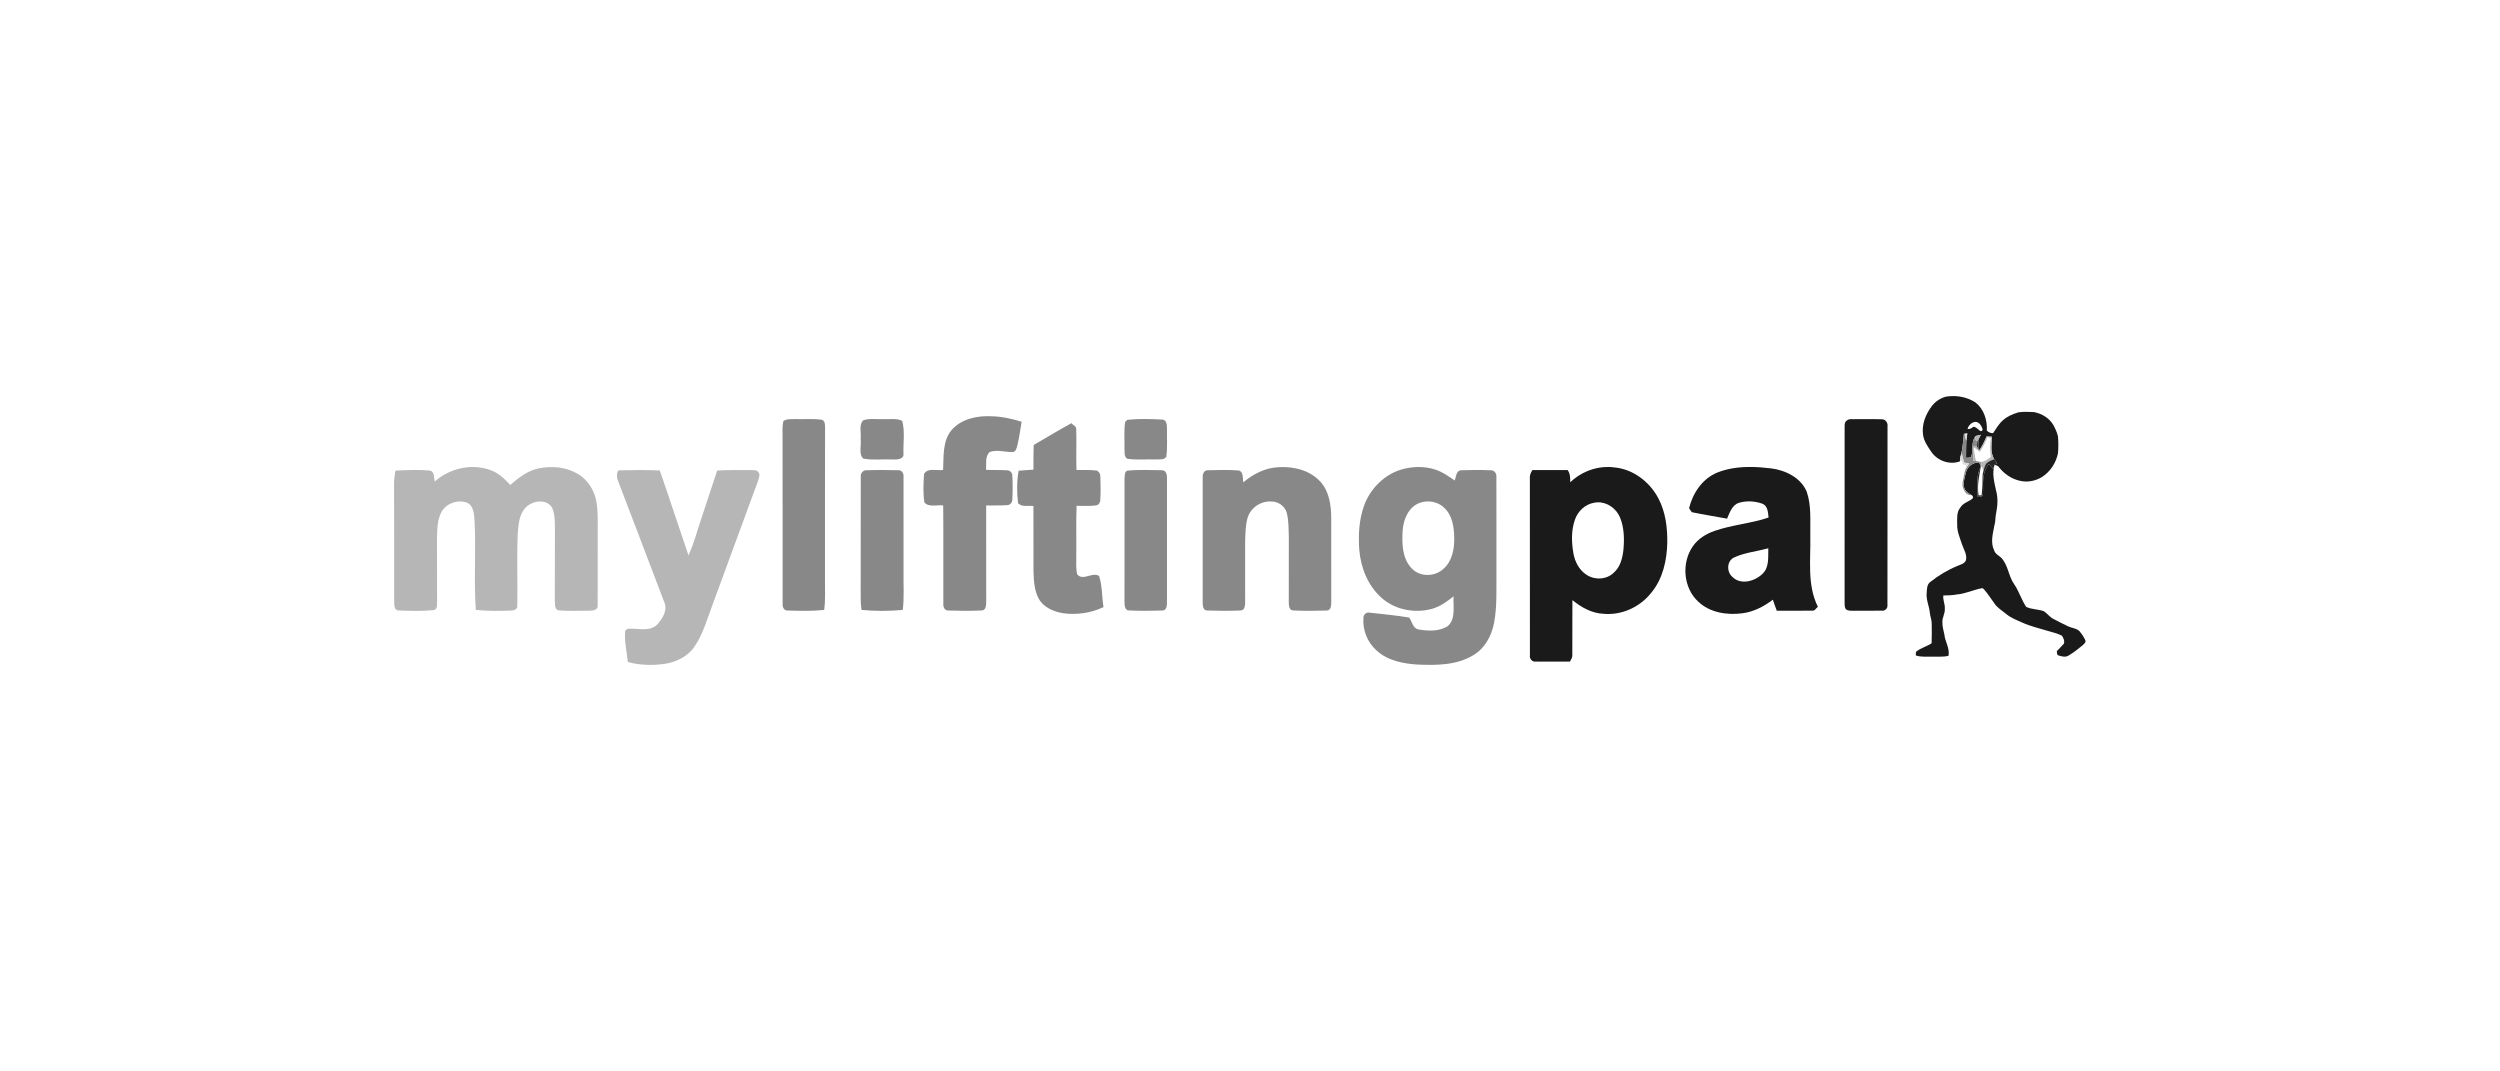<?xml version="1.0" encoding="UTF-8" standalone="no"?>
<svg
   xmlns:dc="http://purl.org/dc/elements/1.1/"
   xmlns:cc="http://creativecommons.org/ns#"
   xmlns:rdf="http://www.w3.org/1999/02/22-rdf-syntax-ns#"
   xmlns:svg="http://www.w3.org/2000/svg"
   xmlns="http://www.w3.org/2000/svg"
   xmlns:sodipodi="http://sodipodi.sourceforge.net/DTD/sodipodi-0.dtd"
   xmlns:inkscape="http://www.inkscape.org/namespaces/inkscape"
   width="1400pt"
   height="600pt"
   viewBox="0 0 1400 600"
   version="1.1"
   id="svg3051"
   inkscape:version="0.48.4 r9939"
   sodipodi:docname="header.svg">
  <defs
     id="defs3113" />
  <sodipodi:namedview
     pagecolor="#ffffff"
     bordercolor="#666666"
     borderopacity="1"
     objecttolerance="10"
     gridtolerance="10"
     guidetolerance="10"
     inkscape:pageopacity="0"
     inkscape:pageshadow="2"
     inkscape:window-width="1680"
     inkscape:window-height="998"
     id="namedview3111"
     showgrid="false"
     inkscape:zoom="0.69257143"
     inkscape:cx="1038.5125"
     inkscape:cy="451.43162"
     inkscape:window-x="-8"
     inkscape:window-y="22"
     inkscape:window-maximized="1"
     inkscape:current-layer="svg3051" />
  <path
     fill="rgba(0,0,0,0)"
     d=" M 0.00 0.00 L 1400.00 0.00 L 1400.00 600.00 L 0.00 600.00 L 0.00 0.00 Z"
     id="path3053"
     style="fill:none" />
  <path
     style="fill:#1a1a1a"
     d="m 1094.071,221.802 c -1.429,-0.017 -2.858,0.083 -4.265,0.305 -3.028,0.81 -5.779,2.532 -7.748,5.006 -3.642,4.649 -6.094,10.676 -5.101,16.683 0.559,3.506 2.679,6.435 4.621,9.292 3.45,5.015 10.236,7.386 15.963,5.284 l 0.028,-0.541 c 0.06,-1.476 0.488,-2.885 0.878,-4.299 0.741,-3.478 0.949,-7.039 1.344,-10.567 l 0.329,-0.055 c 0.39,-0.05 1.169,-0.144 1.563,-0.194 -0.104,1.415 -0.307,2.818 -0.549,4.216 -0.082,3.151 -0.153,6.307 -0.137,9.458 0.977,-0.205 2.427,0.266 2.948,-0.888 1.306,-3.633 -0.354,-8.349 2.51,-11.372 0.932,-0.272 1.893,-0.466 2.853,-0.666 -0.433,0.876 -0.921,1.714 -1.371,2.579 -0.06,1.892 -0.052,3.789 0.013,5.686 l 0.288,0.582 c 1.832,-2.38 3.061,-5.148 4.224,-7.905 0.987,0.033 1.964,0.091 2.962,0.153 -0.099,4.205 -0.955,8.74 1.289,12.578 0.559,0.76 1.168,1.512 1.755,2.26 -0.548,0.261 -1.086,0.53 -1.618,0.79 -0.197,0.815 -0.389,1.634 -0.576,2.455 -0.867,-0.91 -1.679,-1.861 -2.523,-2.787 -3.368,3.955 -3.376,9.525 -3.223,14.45 -0.088,1.254 0.23,2.807 -0.768,3.772 -0.757,-0.028 -1.489,0.216 -2.235,0.194 -0.055,-5.664 -1.119,-11.816 1.755,-17.002 -0.356,-0.771 -0.666,-1.567 -1.001,-2.344 -3.33,0 -6.538,2.285 -7.35,5.603 -0.614,2.701 -1.651,5.511 -1.042,8.307 0.499,2.141 2.367,3.378 4.128,4.41 0.971,0.322 1.207,1.739 0.247,2.233 -2.112,1.587 -4.97,2.249 -6.418,4.674 -2.265,2.657 -1.81,6.296 -1.81,9.541 -0.181,3.85 1.506,7.422 2.647,11.011 0.954,2.923 3.001,5.764 2.276,8.986 -0.762,1.969 -2.962,2.452 -4.69,3.19 -5.496,2.236 -10.628,5.325 -15.291,9.014 -1.936,1.326 -1.849,3.98 -2.03,6.088 -0.433,3.822 1.404,7.358 1.755,11.108 0.203,2.047 1.053,3.986 1.07,6.06 0.055,3.7 0.074,7.408 -0.069,11.108 -2.787,1.819 -6.157,2.604 -8.736,4.757 -0.121,0.671 -0.082,1.356 -0.11,2.039 3.148,1.048 6.484,0.582 9.736,0.666 2.863,-0.105 5.795,0.3 8.598,-0.499 0.768,-4.21 -1.967,-7.835 -2.345,-11.913 -0.379,-2.236 -1.215,-4.41 -1.083,-6.712 -0.247,-2.701 1.593,-5.031 1.33,-7.738 0.225,-2.53 -1.182,-4.873 -0.809,-7.392 2.501,-0.061 5.019,-0.067 7.487,-0.555 4.761,-0.399 9.139,-2.521 13.796,-3.453 0.878,-0.338 1.374,0.508 1.879,1.068 1.986,2.285 3.56,4.884 5.376,7.308 1.657,2.579 4.38,4.105 6.678,6.019 2.682,2.219 5.954,3.453 9.092,4.84 4.536,2.064 9.413,3.134 14.152,4.604 2.671,0.849 5.496,1.348 7.981,2.718 0.801,1.259 1.607,2.951 1.042,4.465 -1.234,1.459 -2.652,2.732 -3.936,4.147 0.126,0.821 -0.099,1.844 0.741,2.371 1.87,0.588 4.108,1.262 5.897,0.069 2.797,-1.686 5.414,-3.703 7.926,-5.811 0.691,-0.716 1.813,-1.495 1.44,-2.649 -0.834,-1.892 -2.024,-3.608 -3.346,-5.173 -1.662,-1.681 -4.202,-1.661 -6.226,-2.649 -2.858,-1.337 -5.661,-2.774 -8.447,-4.244 -1.969,-1.021 -3.297,-2.898 -5.074,-4.174 -3.231,-1.326 -7.021,-0.976 -10.121,-2.552 -2.611,-4.005 -3.974,-8.72 -6.678,-12.675 -3.236,-4.532 -3.321,-10.695 -7.255,-14.811 -1.404,-1.304 -3.393,-2.158 -3.963,-4.16 -2.15,-4.371 -0.713,-9.253 0.11,-13.757 0.735,-2.274 0.469,-4.69 1.001,-7.003 0.845,-4.149 1.146,-8.573 -0.028,-12.689 -0.976,-4.671 -2.372,-9.597 -0.864,-14.312 0.883,0.128 1.906,0.244 2.4,1.137 3.001,3.839 7.249,6.762 12.027,7.738 4.147,0.965 8.59,0.028 12.205,-2.191 4.619,-2.951 7.827,-7.913 8.914,-13.299 0.252,-3.151 0.285,-6.335 -0.028,-9.486 -0.571,-2.236 -1.478,-4.382 -2.619,-6.379 -2.282,-3.866 -6.44,-6.296 -10.724,-7.156 -2.902,-0.183 -5.836,-0.266 -8.722,0.111 -3.072,0.904 -6.114,2.18 -8.571,4.299 -2.381,2.036 -3.952,4.801 -5.691,7.364 -1.355,0.1 -2.542,-0.472 -3.497,-1.387 0.34,-5.88 -1.643,-12.118 -6.377,-15.796 -3.624,-2.363 -7.904,-3.513 -12.191,-3.564 z m 12.26,14.464 c 0.142,-6.1e-4 0.293,0.011 0.439,0.028 1.975,0.472 2.943,2.363 3.497,4.16 -0.132,0.777 -0.559,1.093 -1.289,0.943 -1.212,-0.888 -2.26,-2.252 -3.84,-2.413 -1.026,0.705 -2.016,1.553 -3.333,1.193 0.612,-1.976 2.389,-3.902 4.526,-3.911 z"
     id="path3055"
     inkscape:connector-curvature="0" />
  <path
     d="m 1099.795,242.964 0.324,-0.061 c 0.23,1.365 0.62,2.696 1.015,4.022 -0.082,3.151 -0.148,6.307 -0.132,9.458 0.976,-0.205 2.425,0.272 2.946,-0.882 1.306,-3.633 -0.351,-8.343 2.512,-11.366 -0.241,0.693 -0.439,1.398 -0.614,2.113 0.395,0.189 1.179,0.566 1.574,0.754 -0.252,1.054 -0.34,2.136 -0.252,3.212 -0.669,-0.061 -1.333,-0.122 -1.986,-0.178 -0.148,2.591 -0.291,5.187 -0.296,7.783 0.565,0.128 1.141,0.255 1.722,0.383 0.828,0.161 1.662,0.333 2.512,0.466 0.23,0.854 0.477,1.709 0.746,2.552 l -0.582,0.044 c -0.357,-0.771 -0.675,-1.559 -1.009,-2.335 -3.33,0 -6.533,2.28 -7.345,5.597 -0.614,2.701 -1.657,5.508 -1.048,8.304 0.499,2.141 2.375,3.384 4.136,4.416 -2.084,0.266 -3.615,-1.27 -4.306,-3.101 -1.201,-2.03 -0.636,-4.432 -0.132,-6.585 0.417,-1.631 0.51,-3.356 1.168,-4.92 0.581,-1.06 1.289,-2.041 1.98,-3.034 -0.955,-0.205 -1.903,-0.416 -2.841,-0.621 -0.428,-1.831 -0.932,-3.645 -1.448,-5.453 0.741,-3.478 0.96,-7.039 1.355,-10.567 z"
     id="path3059"
     inkscape:connector-curvature="0"
     style="fill:#888888" />
  <path
     d="m 1100.119,242.903 c 0.389,-0.05 1.168,-0.144 1.563,-0.194 -0.104,1.415 -0.307,2.818 -0.549,4.216 -0.395,-1.326 -0.784,-2.657 -1.015,-4.022 z"
     id="path3061"
     inkscape:connector-curvature="0"
     style="fill:#dadada" />
  <path
     d="m 1106.46,244.135 c 0.932,-0.272 1.887,-0.472 2.847,-0.671 -0.433,0.876 -0.927,1.72 -1.377,2.585 -0.126,0.239 -0.384,0.716 -0.51,0.954 -0.395,-0.189 -1.179,-0.566 -1.574,-0.754 0.175,-0.716 0.373,-1.42 0.614,-2.113 z"
     id="path3063"
     inkscape:connector-curvature="0"
     style="fill:#b6b6b6" />
  <path
     d="m 1112.456,244.412 c 0.987,0.033 1.975,0.083 2.973,0.144 -0.099,4.205 -0.955,8.748 1.289,12.587 -1.624,0.627 -3.346,1.254 -4.542,2.585 -0.817,1.187 -1.015,2.668 -1.459,4.011 -0.302,-0.838 -0.587,-1.675 -0.85,-2.518 -0.269,-0.843 -0.516,-1.697 -0.746,-2.552 2.26,-0.05 4.109,-1.437 5.793,-2.818 -0.548,-3.506 -0.587,-7.089 0.049,-10.584 -0.658,-0.183 -1.322,-0.327 -1.969,-0.477 -1.207,2.84 -2.512,5.653 -4.24,8.215 -1.152,-0.782 -2.244,-1.636 -3.352,-2.463 0.17,2.585 0.455,5.17 1.207,7.661 -0.581,-0.128 -1.157,-0.255 -1.722,-0.383 0.01,-2.596 0.148,-5.192 0.296,-7.783 0.653,0.055 1.317,0.116 1.986,0.178 0.197,0.377 0.587,1.132 0.779,1.514 l 0.285,0.577 c 1.832,-2.38 3.061,-5.137 4.224,-7.894 z"
     id="path3065"
     inkscape:connector-curvature="0"
     style="fill:#b6b6b6" />
  <path
     d="m 1112.993,244.789 c 0.647,0.15 1.311,0.294 1.969,0.477 -0.636,3.495 -0.598,7.078 -0.049,10.584 -1.684,1.381 -3.533,2.768 -5.793,2.818 -0.85,-0.133 -1.684,-0.305 -2.512,-0.466 -0.751,-2.491 -1.037,-5.076 -1.207,-7.661 1.108,0.827 2.2,1.681 3.352,2.463 1.728,-2.563 3.033,-5.375 4.24,-8.215 z"
     id="path3067"
     style="fill:none"
     inkscape:connector-curvature="0" />
  <path
     d="m 1107.42,247.003 c 0.126,-0.239 0.384,-0.716 0.51,-0.954 -0.06,1.892 -0.049,3.783 0.017,5.68 -0.192,-0.383 -0.581,-1.137 -0.779,-1.514 -0.088,-1.076 0,-2.158 0.252,-3.212 z"
     id="path3069"
     inkscape:connector-curvature="0"
     style="fill:#272627" />
  <path
     d="m 1097.574,257.836 c 0.06,-1.476 0.477,-2.89 0.867,-4.305 0.516,1.808 1.02,3.622 1.448,5.453 0.938,0.205 1.887,0.416 2.841,0.621 -0.691,0.993 -1.399,1.975 -1.98,3.034 0.099,-0.788 0.225,-1.575 0.351,-2.358 -0.598,-0.011 -1.196,-0.028 -1.777,-0.061 -0.214,-0.677 -0.417,-1.354 -0.609,-2.03 -0.285,-0.089 -0.856,-0.266 -1.141,-0.355 z"
     id="path3071"
     inkscape:connector-curvature="0"
     style="fill:#dadada" />
  <path
     fill="#888888"
     d=" M 532.86 240.87 C 538.25 234.57 547.10 232.74 555.05 233.10 C 560.85 233.22 566.57 234.43 572.10 236.17 C 571.42 240.68 570.72 245.20 569.67 249.64 C 569.26 251.12 568.85 253.08 566.95 253.17 C 562.74 253.17 558.40 251.70 554.27 253.09 C 551.47 255.57 552.48 259.80 552.17 263.11 C 556.04 263.31 559.93 263.10 563.81 263.36 C 565.32 263.25 566.84 264.56 566.89 266.09 C 567.15 270.69 567.15 275.32 566.90 279.92 C 566.90 281.47 565.49 282.92 563.93 282.89 C 560.04 283.17 556.14 282.95 552.25 283.07 C 552.27 301.06 552.25 319.05 552.28 337.05 C 552.25 338.81 552.21 341.72 549.86 341.86 C 543.60 342.15 537.32 342.10 531.07 341.90 C 528.93 341.99 528.07 339.76 528.27 337.98 C 528.18 319.67 528.38 301.37 528.19 283.06 C 524.76 282.51 520.15 284.36 517.65 281.31 C 516.86 276.08 517.12 270.68 517.46 265.42 C 519.60 261.72 524.68 263.77 528.14 263.15 C 528.51 255.64 527.72 247.05 532.86 240.87 Z"
     id="path3073" />
  <path
     d="m 1116.718,257.143 c 0.559,0.76 1.157,1.503 1.744,2.252 -0.549,0.261 -1.081,0.527 -1.613,0.788 -0.197,0.815 -0.384,1.636 -0.57,2.457 -0.867,-0.91 -1.684,-1.853 -2.529,-2.779 -3.368,3.955 -3.373,9.525 -3.22,14.45 -0.088,1.254 0.225,2.796 -0.773,3.761 -0.757,-0.028 -1.492,0.216 -2.238,0.194 -0.055,-5.664 -1.108,-11.816 1.766,-17.002 -1.004,5.309 -2.178,10.784 -1.262,16.192 0.559,-0.028 1.125,-0.05 1.7,-0.078 0.137,-2.518 0.51,-5.026 0.472,-7.55 0.028,-2.036 -0.143,-4.127 0.521,-6.091 0.444,-1.342 0.642,-2.824 1.459,-4.011 1.196,-1.331 2.918,-1.958 4.542,-2.585 z"
     id="path3075"
     inkscape:connector-curvature="0"
     style="fill:#272627" />
  <path
     fill="#888888"
     d=" M 438.75 235.70 C 440.92 234.39 443.57 234.80 445.99 234.69 C 450.59 234.84 455.22 234.41 459.80 234.97 C 462.23 235.32 461.98 238.11 462.03 239.95 C 461.95 268.30 462.01 296.65 461.99 325.00 C 461.96 330.52 462.28 336.06 461.55 341.55 C 454.76 342.29 447.89 342.09 441.07 341.90 C 438.92 342.00 438.07 339.76 438.27 337.98 C 438.22 306.99 438.31 275.99 438.23 245.00 C 438.29 241.91 437.92 238.73 438.75 235.70 Z"
     id="path3077" />
  <path
     fill="#888888"
     d=" M 483.48 235.33 C 487.15 234.13 491.18 234.94 494.99 234.70 C 498.38 234.94 502.11 234.03 505.23 235.71 C 506.86 241.57 505.75 247.92 505.94 253.97 C 506.34 257.30 502.38 257.39 500.05 257.30 C 494.52 257.05 488.87 257.84 483.41 256.80 C 480.68 254.11 482.50 249.49 481.96 246.00 C 482.47 242.56 480.72 237.94 483.48 235.33 Z"
     id="path3079" />
  <path
     fill="#888888"
     d=" M 631.29 235.09 C 637.76 234.40 644.36 234.63 650.86 234.94 C 653.37 235.12 653.52 238.04 653.50 239.98 C 653.40 245.25 653.87 250.57 653.14 255.80 C 651.74 257.80 649.09 257.10 647.03 257.30 C 641.78 257.12 636.49 257.68 631.29 256.91 C 629.24 255.68 629.93 253.02 629.70 251.03 C 629.83 246.12 629.34 241.16 630.09 236.29 C 630.39 235.99 630.99 235.39 631.29 235.09 Z"
     id="path3081" />
  <path
     fill="#272627"
     d=" M 1034.49 235.33 C 1035.70 234.31 1037.47 234.91 1038.94 234.72 C 1043.95 234.81 1048.96 234.63 1053.97 234.79 C 1056.04 234.82 1057.34 237.01 1057.01 238.95 C 1056.97 272.29 1057.04 305.64 1056.97 338.98 C 1057.13 340.68 1055.67 342.14 1053.98 341.97 C 1048.62 342.08 1043.26 341.95 1037.92 342.03 C 1036.50 341.95 1034.93 342.19 1033.77 341.22 C 1032.79 340.06 1033.03 338.47 1032.97 337.08 C 1033.03 304.37 1033.00 271.66 1032.99 238.95 C 1032.93 237.57 1033.08 236.01 1034.49 235.33 Z"
     id="path3083"
     style="fill:#1a1a1a" />
  <path
     fill="#888888"
     d=" M 578.86 249.19 C 585.90 245.09 592.87 240.88 600.02 236.99 C 600.83 238.06 602.65 238.61 602.68 240.11 C 602.95 247.80 602.53 255.50 602.83 263.18 C 606.68 263.33 610.58 262.95 614.41 263.57 C 615.57 264.32 616.30 265.57 616.20 266.98 C 616.37 271.29 616.43 275.63 616.15 279.94 C 616.18 281.33 615.27 282.84 613.81 283.03 C 610.19 283.52 606.52 283.21 602.89 283.26 C 602.54 292.83 602.85 302.42 602.71 311.99 C 602.76 315.20 602.45 318.48 603.24 321.63 C 606.43 325.56 611.76 320.07 615.47 322.53 C 617.36 328.11 616.99 334.19 617.98 339.97 C 610.99 343.30 603.04 344.45 595.39 343.42 C 590.12 342.54 584.47 340.24 581.74 335.35 C 579.17 330.68 578.93 325.19 578.75 319.98 C 578.69 307.78 578.79 295.58 578.73 283.38 C 575.90 282.91 572.12 284.21 570.09 281.71 C 569.43 275.72 569.36 269.55 570.43 263.60 C 573.19 263.35 575.97 263.18 578.74 262.99 C 578.72 258.38 578.70 253.78 578.86 249.19 Z"
     id="path3085" />
  <path
     d="m 1109.285,261.264 0.582,-0.044 c 0.263,0.843 0.548,1.681 0.85,2.518 -0.664,1.964 -0.494,4.055 -0.521,6.091 0.038,2.524 -0.335,5.031 -0.472,7.55 -0.576,0.028 -1.141,0.05 -1.7,0.078 -0.916,-5.409 0.258,-10.884 1.262,-16.192 z"
     id="path3087"
     style="fill:none"
     inkscape:connector-curvature="0" />
  <path
     fill="#b6b6b6"
     d=" M 243.49 269.64 C 251.84 262.22 264.08 259.37 274.67 263.27 C 279.17 264.78 282.56 268.22 285.76 271.56 C 290.35 267.63 295.28 263.66 301.34 262.36 C 308.78 260.76 317.00 261.43 323.62 265.40 C 328.96 268.55 332.63 274.17 333.83 280.21 C 334.97 285.73 334.71 291.40 334.72 297.00 C 334.64 310.98 334.80 324.98 334.69 338.96 C 335.10 341.59 331.98 342.02 330.07 341.99 C 324.16 341.97 318.20 342.36 312.32 341.71 C 310.29 340.59 310.95 337.94 310.69 336.04 C 310.75 323.36 310.69 310.68 310.76 298.00 C 310.70 293.55 311.02 288.88 309.33 284.66 C 306.49 279.01 298.06 280.24 294.31 284.30 C 290.61 288.18 290.34 293.91 289.92 298.96 C 289.38 312.28 289.93 325.63 289.68 338.96 C 290.08 341.11 287.77 341.98 286.02 341.92 C 279.50 342.16 272.95 342.22 266.45 341.55 C 265.24 324.46 266.72 307.29 265.66 290.19 C 265.36 286.97 264.84 282.88 261.44 281.47 C 256.40 279.66 250.13 281.73 247.41 286.42 C 244.83 290.81 244.91 296.09 244.71 301.02 C 244.68 313.04 244.70 325.06 244.77 337.08 C 244.70 338.80 245.03 341.37 242.71 341.68 C 236.23 342.34 229.65 342.09 223.15 341.85 C 220.67 341.76 220.82 338.82 220.73 337.04 C 220.68 315.02 220.81 293.00 220.67 270.98 C 220.67 268.48 221.02 266.00 221.43 263.54 C 227.81 263.24 234.24 262.93 240.62 263.50 C 243.47 263.91 242.86 267.57 243.49 269.64 Z"
     id="path3089" />
  <path
     fill="#888888"
     d=" M 696.26 270.10 C 701.84 265.43 708.59 261.91 716.00 261.63 C 724.58 261.07 734.04 263.44 739.81 270.20 C 744.45 275.64 745.43 283.11 745.49 290.02 C 745.47 305.69 745.47 321.37 745.50 337.04 C 745.50 338.92 745.45 341.88 742.90 341.90 C 736.66 342.10 730.39 342.15 724.15 341.86 C 721.78 341.73 721.73 338.82 721.72 337.05 C 721.72 325.03 721.76 313.01 721.74 300.99 C 721.60 296.45 721.72 291.83 720.64 287.38 C 719.71 283.53 715.91 280.79 711.99 280.85 C 705.95 280.38 699.92 284.63 698.50 290.54 C 697.39 294.93 697.39 299.49 697.27 303.98 C 697.22 315.00 697.29 326.02 697.28 337.05 C 697.25 338.82 697.21 341.73 694.85 341.86 C 688.61 342.15 682.34 342.10 676.10 341.90 C 673.53 341.88 673.48 338.92 673.50 337.03 C 673.53 314.01 673.53 290.98 673.50 267.96 C 673.35 266.11 673.85 263.36 676.20 263.34 C 681.99 263.20 687.81 263.01 693.59 263.46 C 696.52 264.12 695.79 267.87 696.26 270.10 Z"
     id="path3091" />
  <path
     d="M 993.031 326.906 C 988.987 326.913 984.938 327.525 981.062 328.625 C 969 332.188 959.25 342.019 954.938 353.719 C 951.3 363.656 950.75 374.475 951.5 384.938 C 952.538 397.312 957.419 409.75 966.781 418.188 C 976.181 426.863 990.219 429.55 1002.406 426.188 C 1008.106 424.613 1012.913 421.038 1017.5 417.438 C 1017.087 424.363 1019.275 433.25 1013.312 438.375 C 1007.4 442.075 999.75 441.756 993.125 440.656 C 988.913 440.019 988.531 435.144 986.406 432.281 C 977.281 430.769 968.025 429.85 958.812 428.875 C 956.487 428.2 954.356 430.262 954.406 432.562 C 953.744 440.988 957.163 449.625 963.5 455.25 C 971.237 462.5 982.263 464.569 992.5 465.219 C 1005.575 465.719 1019.625 465.738 1031.188 458.688 C 1039.4 453.962 1044.162 445.012 1045.875 435.938 C 1048 424.512 1047.412 412.812 1047.5 401.25 C 1047.463 378.738 1047.569 356.25 1047.469 333.75 C 1047.756 331.438 1045.9 329.05 1043.5 329.188 C 1036.588 328.913 1029.662 328.925 1022.75 329.188 C 1019.225 329.438 1019.256 333.863 1018.344 336.375 C 1014.106 333.475 1009.85 330.406 1004.938 328.781 C 1001.087 327.494 997.075 326.9 993.031 326.906 z M 999.719 351 C 1003.808 351.036 1007.879 352.488 1010.844 355.375 C 1016.656 360.562 1017.781 368.887 1017.969 376.25 C 1018.094 384 1016.675 392.644 1010.562 398.031 C 1004.638 403.781 994.087 404.106 988.312 397.969 C 981.5 391.131 981.319 380.556 981.844 371.531 C 982.344 363.531 986.05 354.556 994.25 351.844 C 996.012 351.273 997.86 350.984 999.719 351 z "
     transform="scale(0.8,0.8)"
     id="path3093"
     style="fill:#888888;fill-opacity:1" />
  <path
     d="M 1125.781 326.875 C 1115.943 326.769 1106.277 330.78 1099.156 337.594 C 1099.156 334.631 1099.231 331.525 1097.344 329.062 C 1089.106 329.025 1080.881 329.025 1072.656 329.062 C 1071.556 330.825 1070.644 332.769 1070.906 334.906 C 1070.981 376.181 1070.862 417.456 1070.938 458.719 C 1070.562 461.106 1072.494 463.494 1075.031 463.094 C 1082.981 463.231 1090.963 463.075 1098.938 463.125 C 1099.7 461.712 1100.763 460.337 1100.625 458.625 C 1100.725 445.788 1100.562 432.931 1100.688 420.094 C 1106.925 425.156 1114.275 429.331 1122.5 429.656 C 1135.312 430.844 1148.169 424.825 1156.031 414.75 C 1163.994 405.062 1166.819 392.256 1167.094 379.969 C 1167.244 369.431 1165.931 358.512 1160.969 349.062 C 1154.956 337.413 1143.275 328.363 1130 327.188 C 1128.595 327 1127.187 326.89 1125.781 326.875 z M 1118.406 351.625 C 1125.083 351.425 1131.452 356.03 1134 362.188 C 1136.975 369.375 1137.1 377.413 1136.375 385.062 C 1135.7 390.788 1134.2 396.962 1129.625 400.875 C 1124.625 405.863 1116.075 406.181 1110.375 402.219 C 1105.35 398.906 1102.444 393.206 1101.406 387.406 C 1100.019 379.594 1099.781 371.281 1102.469 363.719 C 1104.456 357.944 1109.438 353.087 1115.562 352 C 1116.519 351.766 1117.452 351.654 1118.406 351.625 z "
     transform="scale(0.8,0.8)"
     id="path3095"
     style="fill:#1a1a1a" />
  <path
     d="M 1225.406 326.875 C 1217.478 326.838 1209.578 327.82 1202.188 330.75 C 1191.763 334.95 1184.956 345.125 1182.344 355.75 C 1182.819 356.45 1183.775 357.831 1184.25 358.531 C 1192.425 360.244 1200.7 361.512 1208.938 363.062 C 1210.8 358.9 1212.375 353.587 1217.188 352 C 1222.55 350.35 1228.5 350.738 1233.75 352.625 C 1237.525 354.2 1237.588 358.819 1238 362.281 C 1225.713 366.481 1212.575 367.331 1200.312 371.594 C 1194.275 373.631 1188.6 377.156 1184.938 382.469 C 1176.912 394.056 1178.275 411.562 1188.812 421.188 C 1196.938 428.887 1208.969 430.744 1219.719 429.281 C 1227.569 428.294 1234.775 424.531 1241 419.781 C 1241.912 422.344 1242.713 424.962 1243.75 427.5 C 1252.075 427.45 1260.394 427.581 1268.719 427.469 C 1270.469 427.631 1271.269 425.656 1272.531 424.781 C 1264.794 409.269 1267.619 391.65 1267.219 375 C 1267.031 364.688 1268.131 353.988 1264.656 344.062 C 1260.456 334.262 1249.694 329.069 1239.594 327.844 C 1234.925 327.3 1230.163 326.897 1225.406 326.875 z M 1237.812 383.812 C 1237.6 389.75 1238.6 396.812 1234 401.438 C 1228.65 406.863 1218.5 409.856 1212.562 403.719 C 1208.463 400.106 1208.75 392.556 1214 390.156 C 1221.513 386.744 1229.9 385.975 1237.812 383.812 z "
     transform="scale(0.8,0.8)"
     id="path3097"
     style="fill:#1a1a1a" />
  <path
     fill="#b6b6b6"
     d=" M 346.28 263.41 C 354.01 263.20 361.74 263.13 369.47 263.46 C 374.97 279.27 380.14 295.19 385.55 311.04 C 388.66 304.23 390.50 296.95 392.91 289.89 C 395.87 281.11 398.69 272.29 401.62 263.50 C 408.07 263.13 414.55 263.25 421.01 263.25 C 422.31 263.37 424.01 263.12 424.76 264.51 C 425.90 265.97 424.81 267.85 424.46 269.40 C 415.99 292.31 407.63 315.25 399.20 338.17 C 396.13 346.23 393.86 354.77 388.98 361.99 C 385.16 367.73 378.49 370.89 371.82 371.83 C 365.09 372.69 358.15 372.55 351.58 370.73 C 351.00 364.92 349.61 359.12 350.07 353.27 C 350.37 352.99 350.99 352.44 351.29 352.16 C 356.76 351.55 363.32 354.08 367.88 349.91 C 370.89 346.56 374.12 341.70 371.94 337.10 C 363.32 314.66 354.92 292.13 346.26 269.71 C 345.34 267.69 345.11 265.38 346.28 263.41 Z"
     id="path3099" />
  <path
     fill="#888888"
     d=" M 482.03 266.98 C 481.79 265.14 483.27 263.24 485.19 263.35 C 491.07 263.13 496.97 263.17 502.85 263.33 C 504.90 263.06 506.20 265.10 505.98 266.96 C 506.03 284.97 505.97 302.99 505.99 321.00 C 505.86 327.85 506.41 334.73 505.55 341.55 C 497.88 342.28 490.11 342.28 482.44 341.55 C 481.99 338.05 481.92 334.52 481.98 331.00 C 482.08 309.66 481.94 288.32 482.03 266.98 Z"
     id="path3101" />
  <path
     fill="#888888"
     d=" M 631.45 263.55 C 637.86 262.91 644.37 263.27 650.81 263.33 C 653.12 263.38 653.64 266.11 653.50 267.95 C 653.47 290.98 653.47 314.01 653.50 337.04 C 653.50 338.92 653.46 341.89 650.90 341.90 C 644.65 342.10 638.38 342.15 632.15 341.86 C 629.77 341.73 629.74 338.82 629.72 337.05 C 629.76 314.01 629.73 290.97 629.73 267.94 C 629.94 266.51 629.64 263.89 631.45 263.55 Z"
     id="path3103" />
</svg>
